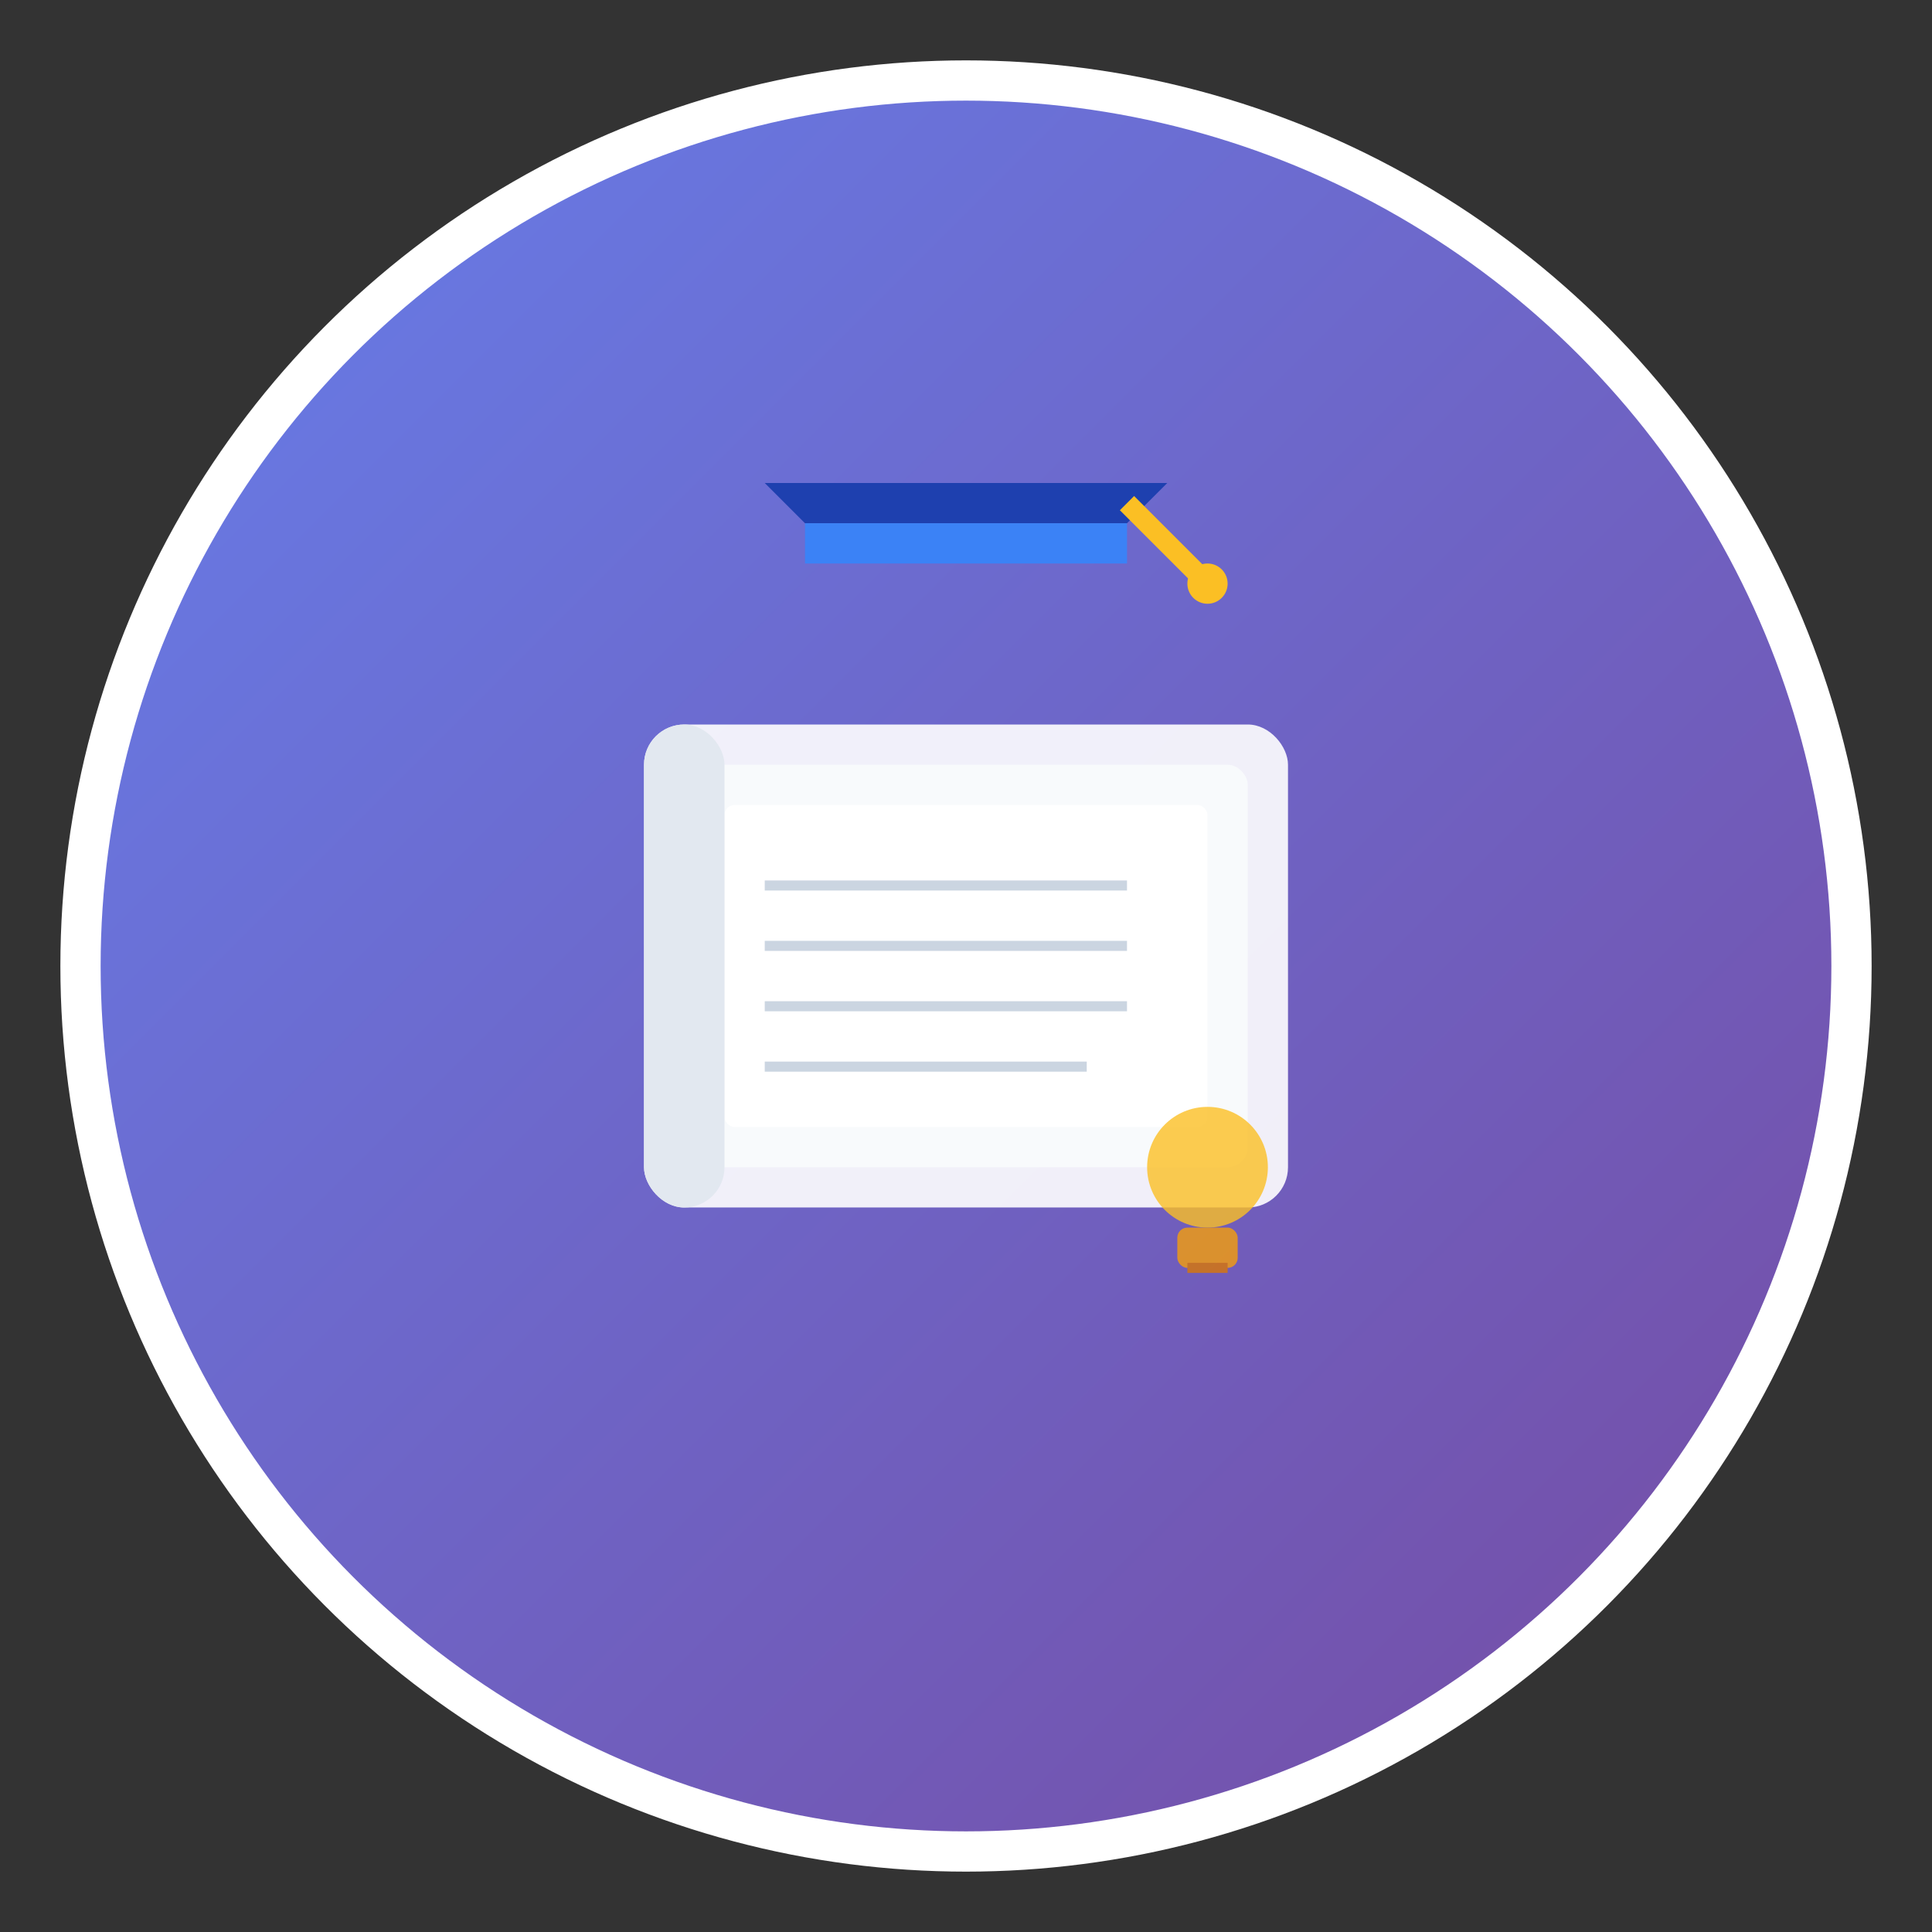 <svg width="192" height="192" viewBox="0 0 192 192" fill="none" xmlns="http://www.w3.org/2000/svg">
    <rect x="0" y="0" width="192" height="192" fill="#333333" stroke="none"/>
    <defs>
        <linearGradient id="gradient" x1="0%" y1="0%" x2="100%" y2="100%">
            <stop offset="0%" style="stop-color:#667eea;stop-opacity:1" />
            <stop offset="100%" style="stop-color:#764ba2;stop-opacity:1" />
        </linearGradient>
    </defs>
    
    <!-- Background Circle -->
    <circle cx="96" cy="96" r="88" fill="url(#gradient)" stroke="#ffffff" stroke-width="4"/>
    
    <!-- Book Icon -->
    <g transform="translate(96, 96)">
        <!-- Book Base -->
        <rect x="-32" y="-24" width="64" height="48" rx="4" fill="#ffffff" opacity="0.9"/>
        
        <!-- Book Pages -->
        <rect x="-28" y="-20" width="56" height="40" rx="2" fill="#f8fafc"/>
        <rect x="-24" y="-16" width="48" height="32" rx="1" fill="#ffffff"/>
        
        <!-- Book Spine -->
        <rect x="-32" y="-24" width="8" height="48" rx="4" fill="#e2e8f0"/>
        
        <!-- Page Lines -->
        <line x1="-20" y1="-8" x2="16" y2="-8" stroke="#cbd5e1" stroke-width="1"/>
        <line x1="-20" y1="-2" x2="16" y2="-2" stroke="#cbd5e1" stroke-width="1"/>
        <line x1="-20" y1="4" x2="16" y2="4" stroke="#cbd5e1" stroke-width="1"/>
        <line x1="-20" y1="10" x2="12" y2="10" stroke="#cbd5e1" stroke-width="1"/>
        
        <!-- Graduation Cap -->
        <g transform="translate(0, -40)">
            <!-- Cap Top -->
            <polygon points="-20,-8 20,-8 16,-4 -16,-4" fill="#1e40af"/>
            <rect x="-16" y="-4" width="32" height="4" fill="#3b82f6"/>
            
            <!-- Tassel -->
            <line x1="16" y1="-6" x2="24" y2="2" stroke="#fbbf24" stroke-width="2"/>
            <circle cx="24" cy="2" r="2" fill="#fbbf24"/>
        </g>
        
        <!-- Knowledge Symbol (Lightbulb) -->
        <g transform="translate(24, 24)" opacity="0.8">
            <circle cx="0" cy="-4" r="6" fill="#fbbf24"/>
            <rect x="-3" y="2" width="6" height="4" rx="1" fill="#f59e0b"/>
            <line x1="-2" y1="6" x2="2" y2="6" stroke="#d97706" stroke-width="1"/>
        </g>
    </g>
    
    <!-- Progress Indicator -->
    <circle cx="96" cy="96" r="88" fill="none" stroke="#ffffff" stroke-width="3" stroke-dasharray="20 10" opacity="0.3"/>
</svg>
